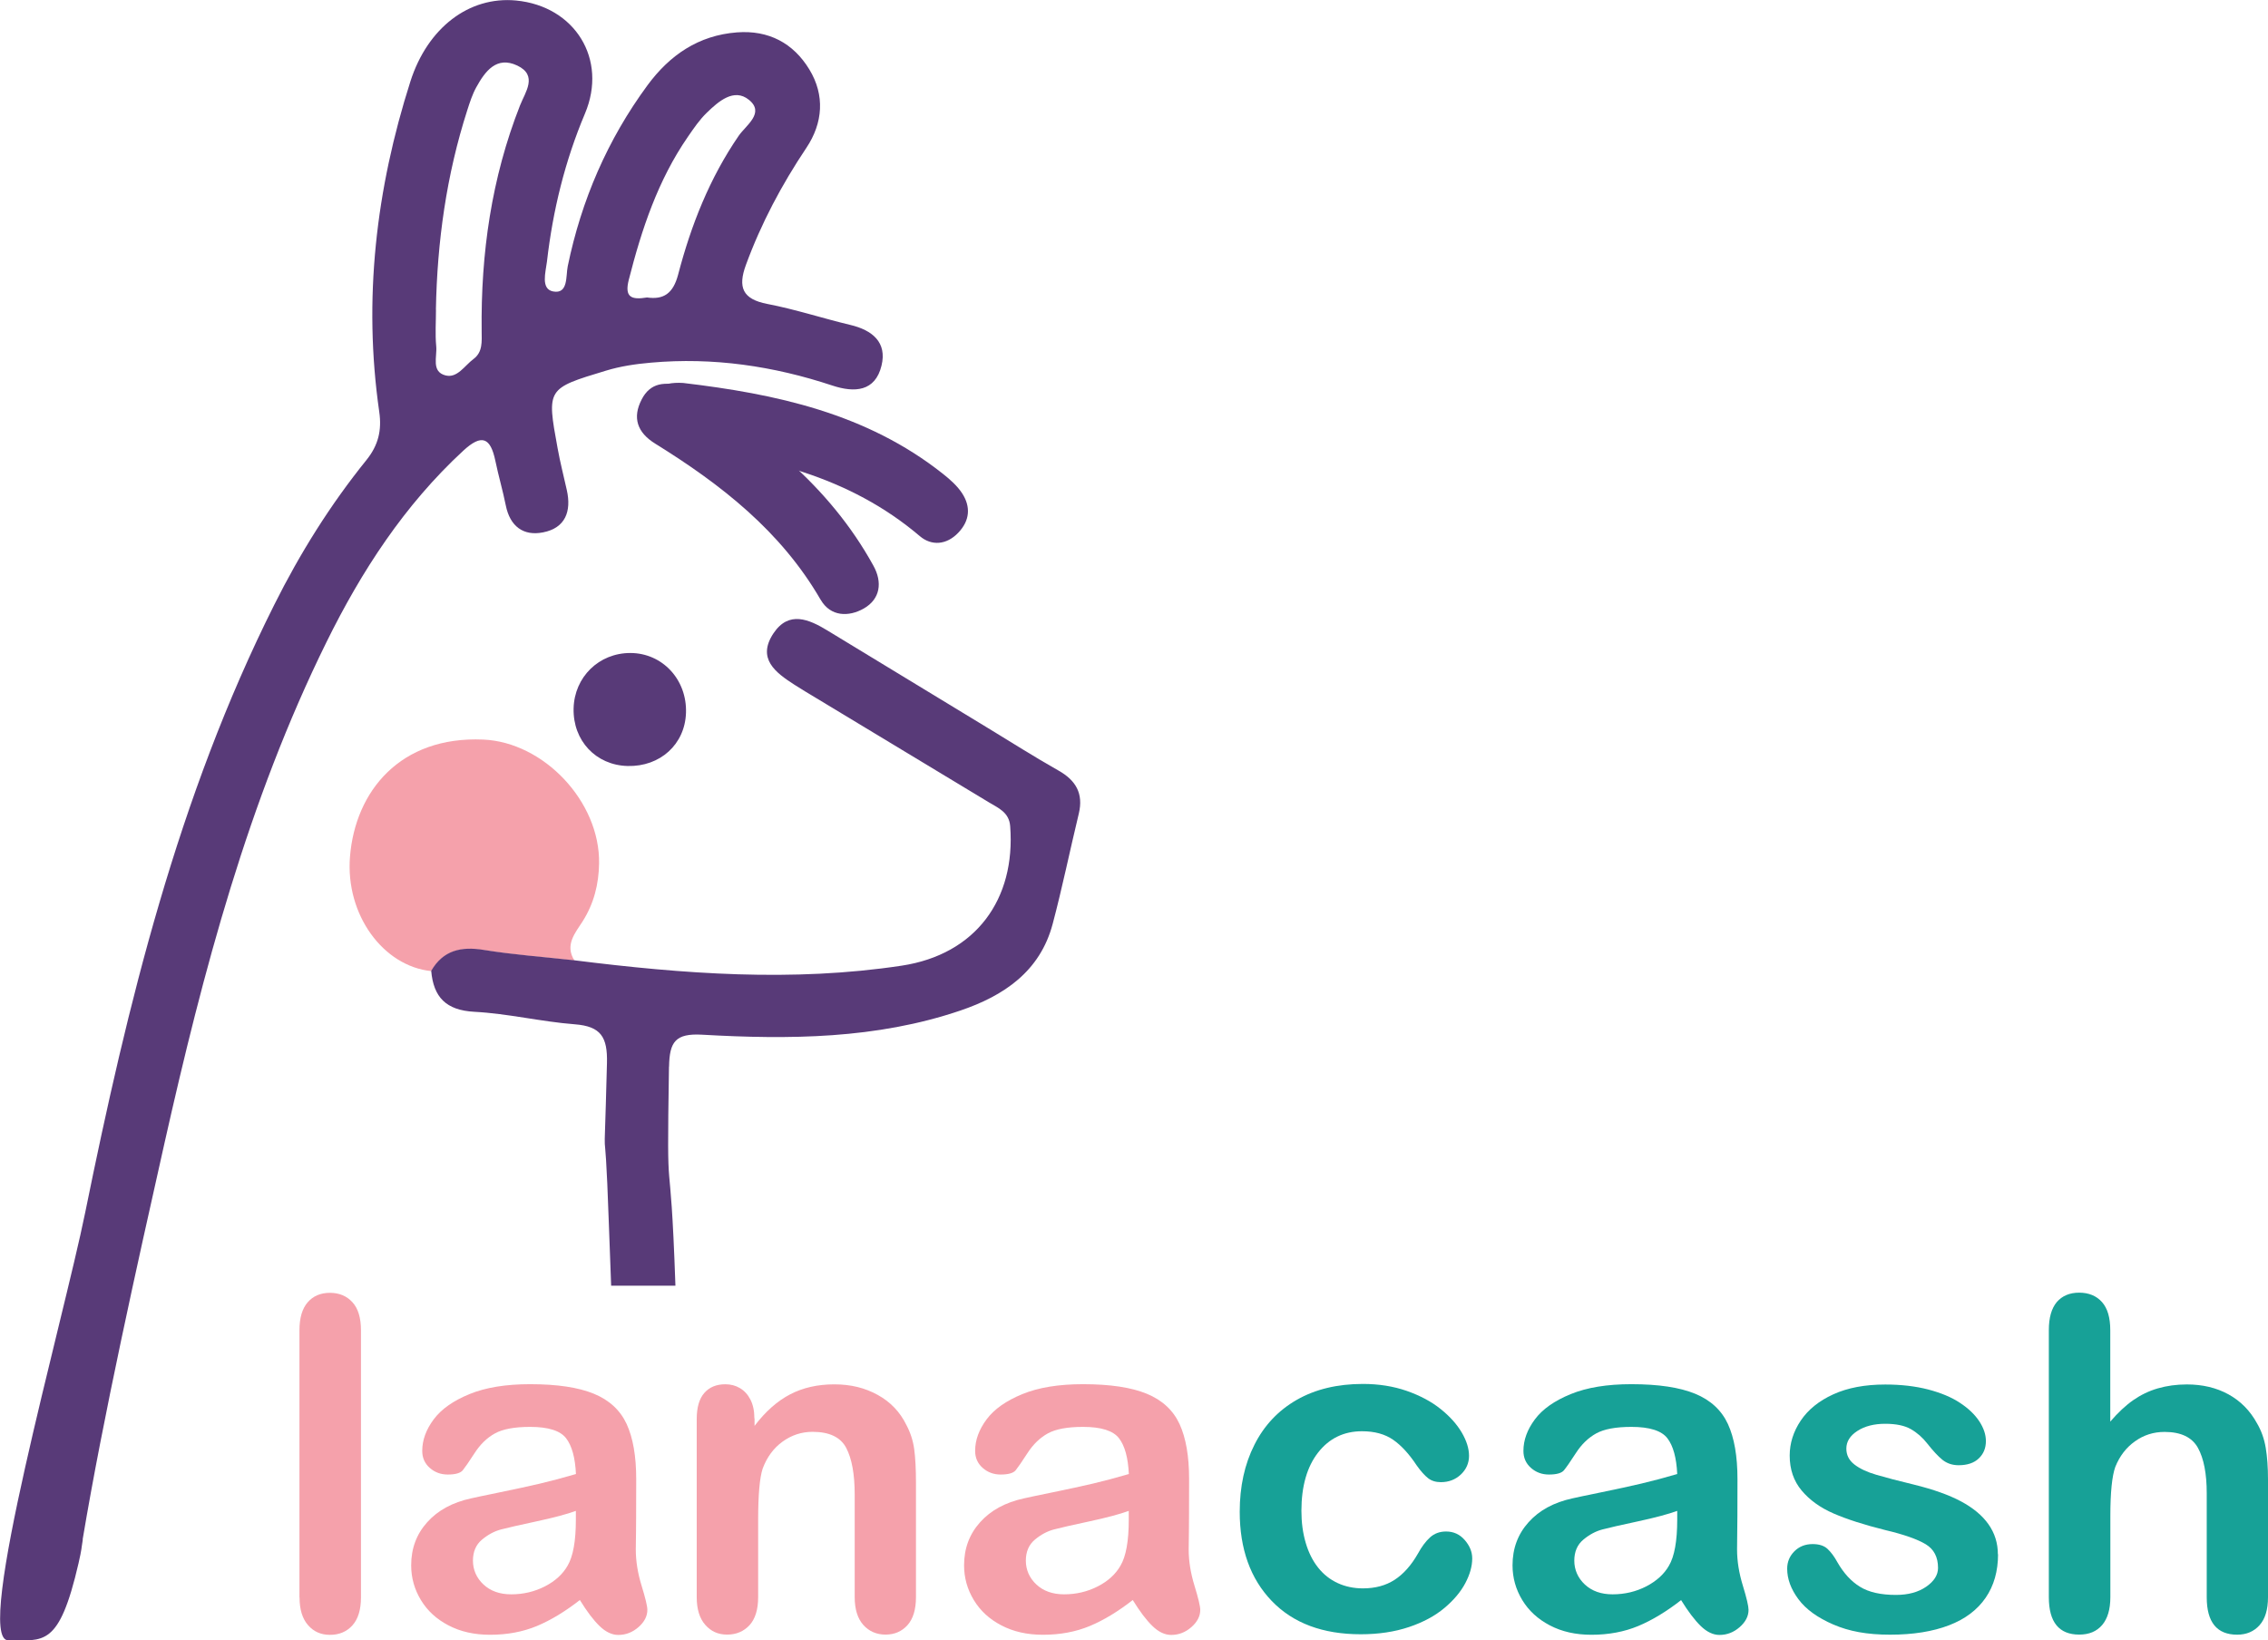 <svg width="600" height="434" viewBox="0 0 600 434" fill="none" xmlns="http://www.w3.org/2000/svg">
<g clip-path="url(#clip0_4_34)">
<g clip-path="url(#clip1_4_34)">
<path d="M127.955 251.393C135.893 252.658 143.964 253.257 151.968 254.145C149.329 250.017 152.212 246.798 154.119 243.802C157.134 239.052 158.398 233.925 158.486 228.487C158.775 212.084 143.831 196.369 127.845 195.681C105.872 194.726 93.988 209.353 92.591 226.644C91.349 242.026 101.371 255.632 114.076 256.942C117.268 251.482 121.969 250.461 127.933 251.415L127.955 251.393Z" fill="#F5A1AB"/>
<path d="M21.862 407.343C27.36 374.537 36.207 335.005 43.502 302.51C53.745 256.986 65.607 211.995 86.361 169.911C95.628 151.111 106.958 133.665 122.545 119.26C127.445 114.732 129.751 115.753 131.037 121.879C131.858 125.852 133.011 129.758 133.809 133.731C134.917 139.236 138.443 141.9 143.675 140.856C149.573 139.702 151.214 135.285 149.95 129.67C149.13 125.963 148.176 122.3 147.511 118.571C144.607 102.746 144.651 102.812 160.26 98.085C164.185 96.886 168.153 96.309 172.211 95.954C188.663 94.489 204.604 96.841 220.214 102.013C226.045 103.944 231.544 103.634 233.206 96.731C234.714 90.56 230.768 87.342 224.936 85.966C217.597 84.212 210.391 81.837 202.986 80.416C196.423 79.151 195.159 75.999 197.332 70.095C201.367 59.086 206.799 48.876 213.318 39.132C217.73 32.539 218.262 25.193 214.116 18.378C209.881 11.409 203.341 7.924 194.96 8.568C184.783 9.345 177.178 14.583 171.302 22.551C160.726 36.934 153.808 52.938 150.194 70.45C149.662 73.047 150.371 77.886 146.314 77.109C142.988 76.466 144.363 71.96 144.695 69.23C146.247 55.712 149.44 42.639 154.761 30.031C160.814 15.648 152.079 1.62 136.514 0.133C124.053 -1.043 113.1 7.391 108.577 21.53C99.464 50.074 96.05 79.174 100.329 108.961C101.038 113.866 100.085 117.817 96.937 121.723C87.38 133.554 79.354 146.405 72.547 160.034C47.072 210.863 33.768 265.532 22.549 320.778C16.651 349.766 -7.162 434.022 2.173 434C11.507 433.978 15.609 435.998 20.775 413.624C21.684 409.629 21.485 409.873 21.906 407.365L21.862 407.343ZM166.335 74.068C169.75 60.662 174.051 47.677 181.989 36.18C183.519 33.96 185.049 31.696 186.978 29.832C190.082 26.813 194.184 23.217 198.13 26.413C202.409 29.876 197.354 33.139 195.447 35.891C187.709 47.145 182.809 59.619 179.395 72.67C178.064 77.709 175.515 79.329 171.169 78.707C167.023 79.395 165.182 78.641 166.335 74.068ZM115.317 81.926C115.65 63.947 118.111 46.279 123.632 29.121C124.297 27.057 124.962 24.971 126.004 23.084C128.332 18.867 131.348 14.76 136.824 17.335C142.367 19.954 138.953 24.371 137.578 27.878C130.017 47.1 127.179 67.077 127.423 87.586C127.445 90.382 127.734 93.157 125.25 94.999C122.922 96.731 120.971 100.127 117.867 99.328C114.031 98.351 115.672 94.356 115.406 91.648C115.096 88.429 115.339 85.144 115.339 81.904L115.317 81.926Z" fill="#583A78"/>
<path d="M177 282.245C177.111 275.653 178.663 273.367 185.758 273.767C208.795 275.076 231.854 274.921 254.07 267.374C265.511 263.49 275.134 257.075 278.482 244.468C281.054 234.79 283.049 224.98 285.4 215.258C286.664 209.953 284.624 206.468 280.012 203.871C273.648 200.275 267.485 196.347 261.232 192.551C247.131 183.983 233.029 175.393 218.905 166.826C213.983 163.829 208.662 161.521 204.627 167.558C200.17 174.261 205.159 177.946 210.192 181.187C212.01 182.363 213.872 183.451 215.735 184.583C231.034 193.816 246.332 203.05 261.609 212.283C264.114 213.793 266.952 214.925 267.241 218.565C268.748 238.009 258.061 252.547 238.55 255.499C209.682 259.872 180.769 257.697 151.946 254.079C143.941 253.191 135.893 252.614 127.933 251.326C121.969 250.372 117.246 251.415 114.076 256.853C114.674 263.845 118 267.307 125.494 267.707C134.385 268.173 143.165 270.326 152.056 271.014C158.996 271.547 160.748 274.41 160.571 281.291C159.639 318.181 159.817 287.151 161.081 324.018C161.258 329.412 161.48 334.784 161.679 340.177H178.685C177.222 298.227 176.313 324.196 176.978 282.179L177 282.245Z" fill="#583A78"/>
<path d="M170.393 108.716C169.661 114.31 173.009 117.506 178.242 118.083C201.877 120.725 224.515 125.852 243.339 141.855C246.421 144.474 250.412 144.23 253.538 140.923C256.576 137.727 256.842 134.109 254.558 130.557C253.272 128.582 251.388 126.895 249.503 125.408C229.216 109.294 205.07 104.211 180.725 101.325C174.761 100.948 171.102 103.301 170.415 108.716H170.393Z" fill="#583A78"/>
<path d="M217.11 158.68C219.726 163.208 224.559 163.252 228.506 161.01C232.896 158.502 233.495 154.063 231.056 149.668C219.282 128.293 200.835 114.043 181.146 102.457C175.825 100.704 172.011 101.325 169.772 105.653C167.222 110.536 168.597 114.443 173.32 117.373C190.725 128.16 206.6 140.523 217.11 158.702V158.68Z" fill="#583A78"/>
<path d="M166.779 172.774C158.464 172.752 151.946 179.122 151.746 187.446C151.547 195.947 157.622 202.451 166.025 202.672C174.65 202.894 181.213 196.924 181.479 188.6C181.767 179.811 175.249 172.797 166.779 172.774Z" fill="#583A78"/>
<path d="M79.221 422.613V351.963C79.221 348.7 79.953 346.237 81.394 344.572C82.835 342.907 84.808 342.064 87.269 342.064C89.731 342.064 91.726 342.885 93.234 344.55C94.742 346.192 95.495 348.678 95.495 351.985V422.636C95.495 425.943 94.719 428.407 93.212 430.071C91.704 431.736 89.708 432.557 87.292 432.557C84.875 432.557 82.968 431.692 81.483 429.983C79.997 428.273 79.243 425.832 79.243 422.636L79.221 422.613Z" fill="#F5A1AB"/>
<path d="M153.431 423.324C149.507 426.387 145.693 428.695 142.013 430.227C138.332 431.758 134.208 432.535 129.64 432.535C125.472 432.535 121.814 431.714 118.643 430.049C115.472 428.407 113.056 426.165 111.348 423.346C109.641 420.527 108.776 417.464 108.776 414.157C108.776 409.695 110.196 405.9 113.011 402.77C115.827 399.618 119.707 397.51 124.63 396.444C125.672 396.2 128.221 395.667 132.323 394.824C136.425 393.98 139.928 393.226 142.855 392.538C145.782 391.85 148.952 391.006 152.367 390.007C152.167 385.701 151.303 382.549 149.773 380.552C148.243 378.554 145.072 377.533 140.261 377.533C136.137 377.533 133.011 378.11 130.926 379.264C128.842 380.419 127.046 382.15 125.561 384.458C124.075 386.767 123.011 388.276 122.412 389.031C121.792 389.763 120.483 390.141 118.444 390.141C116.625 390.141 115.029 389.563 113.699 388.387C112.368 387.211 111.703 385.724 111.703 383.881C111.703 381.018 112.723 378.243 114.741 375.536C116.758 372.828 119.929 370.608 124.208 368.854C128.488 367.101 133.853 366.235 140.239 366.235C147.4 366.235 153.01 367.079 157.112 368.766C161.214 370.453 164.096 373.138 165.781 376.778C167.466 380.441 168.309 385.302 168.309 391.339C168.309 395.157 168.309 398.397 168.286 401.061C168.286 403.725 168.242 406.699 168.198 409.962C168.198 413.025 168.708 416.221 169.728 419.528C170.748 422.858 171.258 424.988 171.258 425.943C171.258 427.608 170.482 429.139 168.907 430.515C167.333 431.891 165.559 432.579 163.564 432.579C161.901 432.579 160.238 431.803 158.619 430.227C156.979 428.651 155.271 426.365 153.431 423.39V423.324ZM152.367 399.751C149.994 400.617 146.513 401.549 141.968 402.526C137.423 403.503 134.274 404.213 132.523 404.679C130.771 405.145 129.108 406.033 127.512 407.365C125.916 408.696 125.117 410.561 125.117 412.936C125.117 415.311 126.049 417.508 127.911 419.24C129.773 420.971 132.212 421.837 135.25 421.837C138.465 421.837 141.436 421.126 144.163 419.728C146.89 418.33 148.886 416.487 150.15 414.268C151.613 411.804 152.345 407.742 152.345 402.104V399.774L152.367 399.751Z" fill="#F5A1AB"/>
<path d="M199.616 375.291V377.267C202.476 373.494 205.602 370.719 208.994 368.943C212.387 367.168 216.289 366.28 220.701 366.28C225.114 366.28 228.839 367.212 232.209 369.076C235.579 370.941 238.106 373.582 239.769 377C240.834 378.998 241.543 381.129 241.854 383.437C242.164 385.746 242.319 388.698 242.319 392.271V422.591C242.319 425.854 241.565 428.318 240.08 429.983C238.594 431.647 236.643 432.491 234.271 432.491C231.898 432.491 229.881 431.625 228.373 429.916C226.865 428.207 226.111 425.765 226.111 422.569V395.423C226.111 390.052 225.358 385.946 223.872 383.104C222.386 380.263 219.415 378.843 214.959 378.843C212.054 378.843 209.416 379.708 207.021 381.44C204.627 383.171 202.897 385.546 201.766 388.565C200.968 390.984 200.569 395.534 200.569 402.171V422.569C200.569 425.876 199.793 428.34 198.285 430.005C196.755 431.647 194.782 432.491 192.365 432.491C189.949 432.491 188.086 431.625 186.578 429.916C185.071 428.207 184.317 425.765 184.317 422.569V375.491C184.317 372.384 184.982 370.075 186.335 368.544C187.687 367.012 189.527 366.258 191.878 366.258C193.319 366.258 194.605 366.591 195.758 367.279C196.911 367.967 197.842 368.965 198.529 370.319C199.217 371.673 199.571 373.316 199.571 375.269L199.616 375.291Z" fill="#F5A1AB"/>
<path d="M299.701 423.324C295.776 426.387 291.963 428.695 288.282 430.227C284.601 431.758 280.477 432.535 275.91 432.535C271.742 432.535 268.083 431.714 264.913 430.049C261.742 428.407 259.325 426.165 257.618 423.346C255.911 420.527 255.046 417.464 255.046 414.157C255.046 409.695 256.465 405.9 259.281 402.77C262.097 399.618 265.977 397.51 270.899 396.444C271.941 396.2 274.491 395.667 278.593 394.824C282.695 393.98 286.198 393.226 289.125 392.538C292.051 391.85 295.222 391.006 298.636 390.007C298.437 385.701 297.572 382.549 296.042 380.552C294.512 378.554 291.342 377.533 286.53 377.533C282.406 377.533 279.28 378.11 277.196 379.264C275.112 380.419 273.316 382.15 271.83 384.458C270.345 386.767 269.281 388.276 268.682 389.031C268.061 389.763 266.753 390.141 264.713 390.141C262.895 390.141 261.299 389.563 259.968 388.387C258.638 387.211 257.973 385.724 257.973 383.881C257.973 381.018 258.993 378.243 261.01 375.536C263.028 372.828 266.199 370.608 270.478 368.854C274.757 367.101 280.123 366.235 286.508 366.235C293.67 366.235 299.279 367.079 303.381 368.766C307.483 370.453 310.366 373.138 312.051 376.778C313.736 380.441 314.578 385.302 314.578 391.339C314.578 395.157 314.578 398.397 314.556 401.061C314.556 403.725 314.512 406.699 314.467 409.962C314.467 413.025 314.977 416.221 315.997 419.528C317.017 422.858 317.527 424.988 317.527 425.943C317.527 427.608 316.751 429.139 315.177 430.515C313.603 431.891 311.829 432.579 309.833 432.579C308.17 432.579 306.508 431.803 304.889 430.227C303.248 428.651 301.541 426.365 299.701 423.39V423.324ZM298.636 399.751C296.264 400.617 292.783 401.549 288.238 402.526C283.692 403.503 280.544 404.213 278.792 404.679C277.041 405.145 275.378 406.033 273.781 407.365C272.185 408.696 271.387 410.561 271.387 412.936C271.387 415.311 272.318 417.508 274.181 419.24C276.043 420.971 278.482 421.837 281.52 421.837C284.735 421.837 287.706 421.126 290.433 419.728C293.16 418.33 295.155 416.487 296.419 414.268C297.883 411.804 298.614 407.742 298.614 402.104V399.774L298.636 399.751Z" fill="#F5A1AB"/>
<path d="M389.476 412.359C389.476 414.379 388.877 416.554 387.658 418.862C386.438 421.171 384.598 423.368 382.114 425.454C379.631 427.541 376.505 429.228 372.736 430.493C368.966 431.758 364.709 432.402 359.987 432.402C349.943 432.402 342.094 429.472 336.44 423.59C330.808 417.73 327.97 409.851 327.97 399.996C327.97 393.315 329.256 387.41 331.85 382.283C334.422 377.156 338.169 373.183 343.047 370.386C347.925 367.589 353.779 366.169 360.563 366.169C364.776 366.169 368.634 366.79 372.159 368.011C375.685 369.254 378.656 370.83 381.095 372.783C383.534 374.736 385.396 376.801 386.704 379.02C387.99 381.218 388.633 383.282 388.633 385.191C388.633 387.1 387.901 388.787 386.46 390.14C385.019 391.494 383.245 392.16 381.183 392.16C379.831 392.16 378.7 391.805 377.813 391.117C376.926 390.429 375.906 389.297 374.798 387.743C372.802 384.725 370.74 382.461 368.567 380.951C366.394 379.442 363.645 378.687 360.319 378.687C355.508 378.687 351.628 380.574 348.701 384.325C345.774 388.076 344.289 393.226 344.289 399.751C344.289 402.814 344.666 405.633 345.42 408.186C346.173 410.761 347.26 412.936 348.701 414.756C350.142 416.576 351.872 417.93 353.889 418.862C355.907 419.794 358.146 420.261 360.563 420.261C363.822 420.261 366.616 419.506 368.944 417.997C371.272 416.487 373.334 414.179 375.108 411.071C376.106 409.251 377.17 407.809 378.323 406.765C379.476 405.722 380.895 405.212 382.558 405.212C384.553 405.212 386.194 405.966 387.502 407.476C388.81 408.985 389.476 410.605 389.476 412.314V412.359Z" fill="#17A197"/>
<path d="M444.795 423.324C440.871 426.387 437.057 428.695 433.376 430.227C429.696 431.758 425.572 432.535 421.004 432.535C416.836 432.535 413.178 431.714 410.007 430.049C406.836 428.384 404.42 426.165 402.712 423.346C401.005 420.527 400.14 417.464 400.14 414.157C400.14 409.695 401.559 405.9 404.375 402.77C407.191 399.618 411.071 397.51 415.994 396.444C417.036 396.2 419.585 395.667 423.687 394.824C427.789 393.98 431.292 393.226 434.197 392.538C437.124 391.85 440.294 391.006 443.709 390.007C443.509 385.701 442.644 382.549 441.115 380.552C439.585 378.554 436.414 377.533 431.603 377.533C427.479 377.533 424.352 378.11 422.268 379.264C420.184 380.419 418.388 382.15 416.903 384.458C415.417 386.767 414.353 388.276 413.732 389.031C413.111 389.763 411.803 390.141 409.763 390.141C407.945 390.141 406.349 389.563 405.018 388.387C403.688 387.211 403.023 385.724 403.023 383.881C403.023 381.018 404.043 378.243 406.06 375.536C408.078 372.828 411.249 370.608 415.55 368.854C419.851 367.101 425.173 366.235 431.581 366.235C438.742 366.235 444.352 367.079 448.454 368.766C452.555 370.453 455.438 373.138 457.123 376.778C458.808 380.441 459.65 385.302 459.65 391.339C459.65 395.157 459.65 398.397 459.628 401.061C459.606 403.725 459.584 406.699 459.54 409.962C459.54 413.025 460.05 416.221 461.069 419.528C462.089 422.858 462.577 424.988 462.577 425.943C462.577 427.608 461.801 429.139 460.227 430.515C458.653 431.891 456.879 432.579 454.883 432.579C453.221 432.579 451.558 431.803 449.939 430.227C448.32 428.651 446.591 426.365 444.751 423.39L444.795 423.324ZM443.731 399.751C441.336 400.617 437.877 401.549 433.332 402.526C428.787 403.503 425.638 404.213 423.887 404.679C422.135 405.145 420.472 406.033 418.876 407.365C417.279 408.696 416.481 410.561 416.481 412.936C416.481 415.311 417.413 417.508 419.275 419.24C421.137 420.971 423.576 421.837 426.614 421.837C429.829 421.837 432.8 421.126 435.527 419.728C438.254 418.307 440.25 416.487 441.514 414.268C442.977 411.804 443.709 407.742 443.709 402.104V399.774L443.731 399.751Z" fill="#17A197"/>
<path d="M528.584 411.205C528.584 415.71 527.497 419.55 525.302 422.747C523.107 425.943 519.892 428.384 515.613 430.027C511.334 431.669 506.145 432.513 500.026 432.513C493.906 432.513 489.184 431.625 485.015 429.827C480.847 428.029 477.765 425.81 475.77 423.124C473.774 420.438 472.799 417.752 472.799 415.045C472.799 413.247 473.442 411.715 474.705 410.45C475.969 409.185 477.588 408.541 479.539 408.541C481.246 408.541 482.554 408.963 483.463 409.806C484.372 410.65 485.259 411.826 486.08 413.335C487.743 416.243 489.738 418.418 492.066 419.839C494.394 421.282 497.565 421.992 501.578 421.992C504.837 421.992 507.498 421.259 509.582 419.817C511.666 418.374 512.708 416.709 512.708 414.845C512.708 411.981 511.622 409.895 509.449 408.585C507.276 407.276 503.729 406.011 498.74 404.834C493.13 403.436 488.585 401.971 485.06 400.439C481.534 398.908 478.741 396.888 476.634 394.38C474.528 391.872 473.464 388.787 473.464 385.124C473.464 381.861 474.439 378.776 476.39 375.868C478.342 372.961 481.202 370.652 484.993 368.921C488.785 367.19 493.374 366.324 498.74 366.324C502.953 366.324 506.744 366.768 510.092 367.634C513.462 368.522 516.256 369.676 518.495 371.163C520.735 372.628 522.442 374.27 523.617 376.046C524.792 377.844 525.369 379.575 525.369 381.284C525.369 383.149 524.748 384.68 523.484 385.879C522.242 387.077 520.446 387.677 518.141 387.677C516.478 387.677 515.059 387.188 513.883 386.256C512.708 385.302 511.378 383.859 509.87 381.95C508.629 380.352 507.187 379.087 505.525 378.132C503.862 377.178 501.6 376.712 498.718 376.712C495.835 376.712 493.33 377.333 491.379 378.599C489.428 379.864 488.452 381.417 488.452 383.282C488.452 384.991 489.162 386.389 490.603 387.499C492.044 388.609 493.951 389.497 496.39 390.207C498.806 390.917 502.154 391.805 506.411 392.826C511.445 394.069 515.591 395.534 518.784 397.243C521.976 398.952 524.415 400.972 526.056 403.303C527.697 405.633 528.539 408.275 528.539 411.271L528.584 411.205Z" fill="#17A197"/>
<path d="M558.272 351.963V376.135C560.334 373.738 562.352 371.851 564.325 370.475C566.298 369.099 568.471 368.033 570.844 367.345C573.238 366.657 575.788 366.302 578.537 366.302C582.661 366.302 586.342 367.168 589.535 368.921C592.728 370.675 595.255 373.227 597.073 376.557C598.226 378.51 599.002 380.685 599.401 383.082C599.8 385.479 600 388.254 600 391.406V422.613C600 425.876 599.246 428.34 597.761 430.005C596.275 431.669 594.302 432.513 591.841 432.513C586.475 432.513 583.792 429.206 583.792 422.613V395.112C583.792 389.896 583.016 385.901 581.464 383.082C579.912 380.285 576.963 378.865 572.64 378.865C569.735 378.865 567.119 379.686 564.813 381.351C562.485 382.993 560.755 385.257 559.602 388.121C558.738 390.54 558.294 394.868 558.294 401.061V422.591C558.294 425.81 557.563 428.273 556.121 429.96C554.68 431.647 552.662 432.491 550.068 432.491C544.703 432.491 542.02 429.183 542.02 422.591V351.941C542.02 348.634 542.729 346.17 544.126 344.505C545.545 342.863 547.519 342.019 550.046 342.019C552.574 342.019 554.636 342.863 556.099 344.528C557.563 346.192 558.272 348.656 558.272 351.919V351.963Z" fill="#17A197"/>
</g>
</g>
<defs>
<clipPath id="clip0_4_34">
<rect width="600" height="434" fill="white"/>
</clipPath>
<clipPath id="clip1_4_34">
<rect width="600" height="434" fill="white"/>
</clipPath>
</defs>
</svg>

